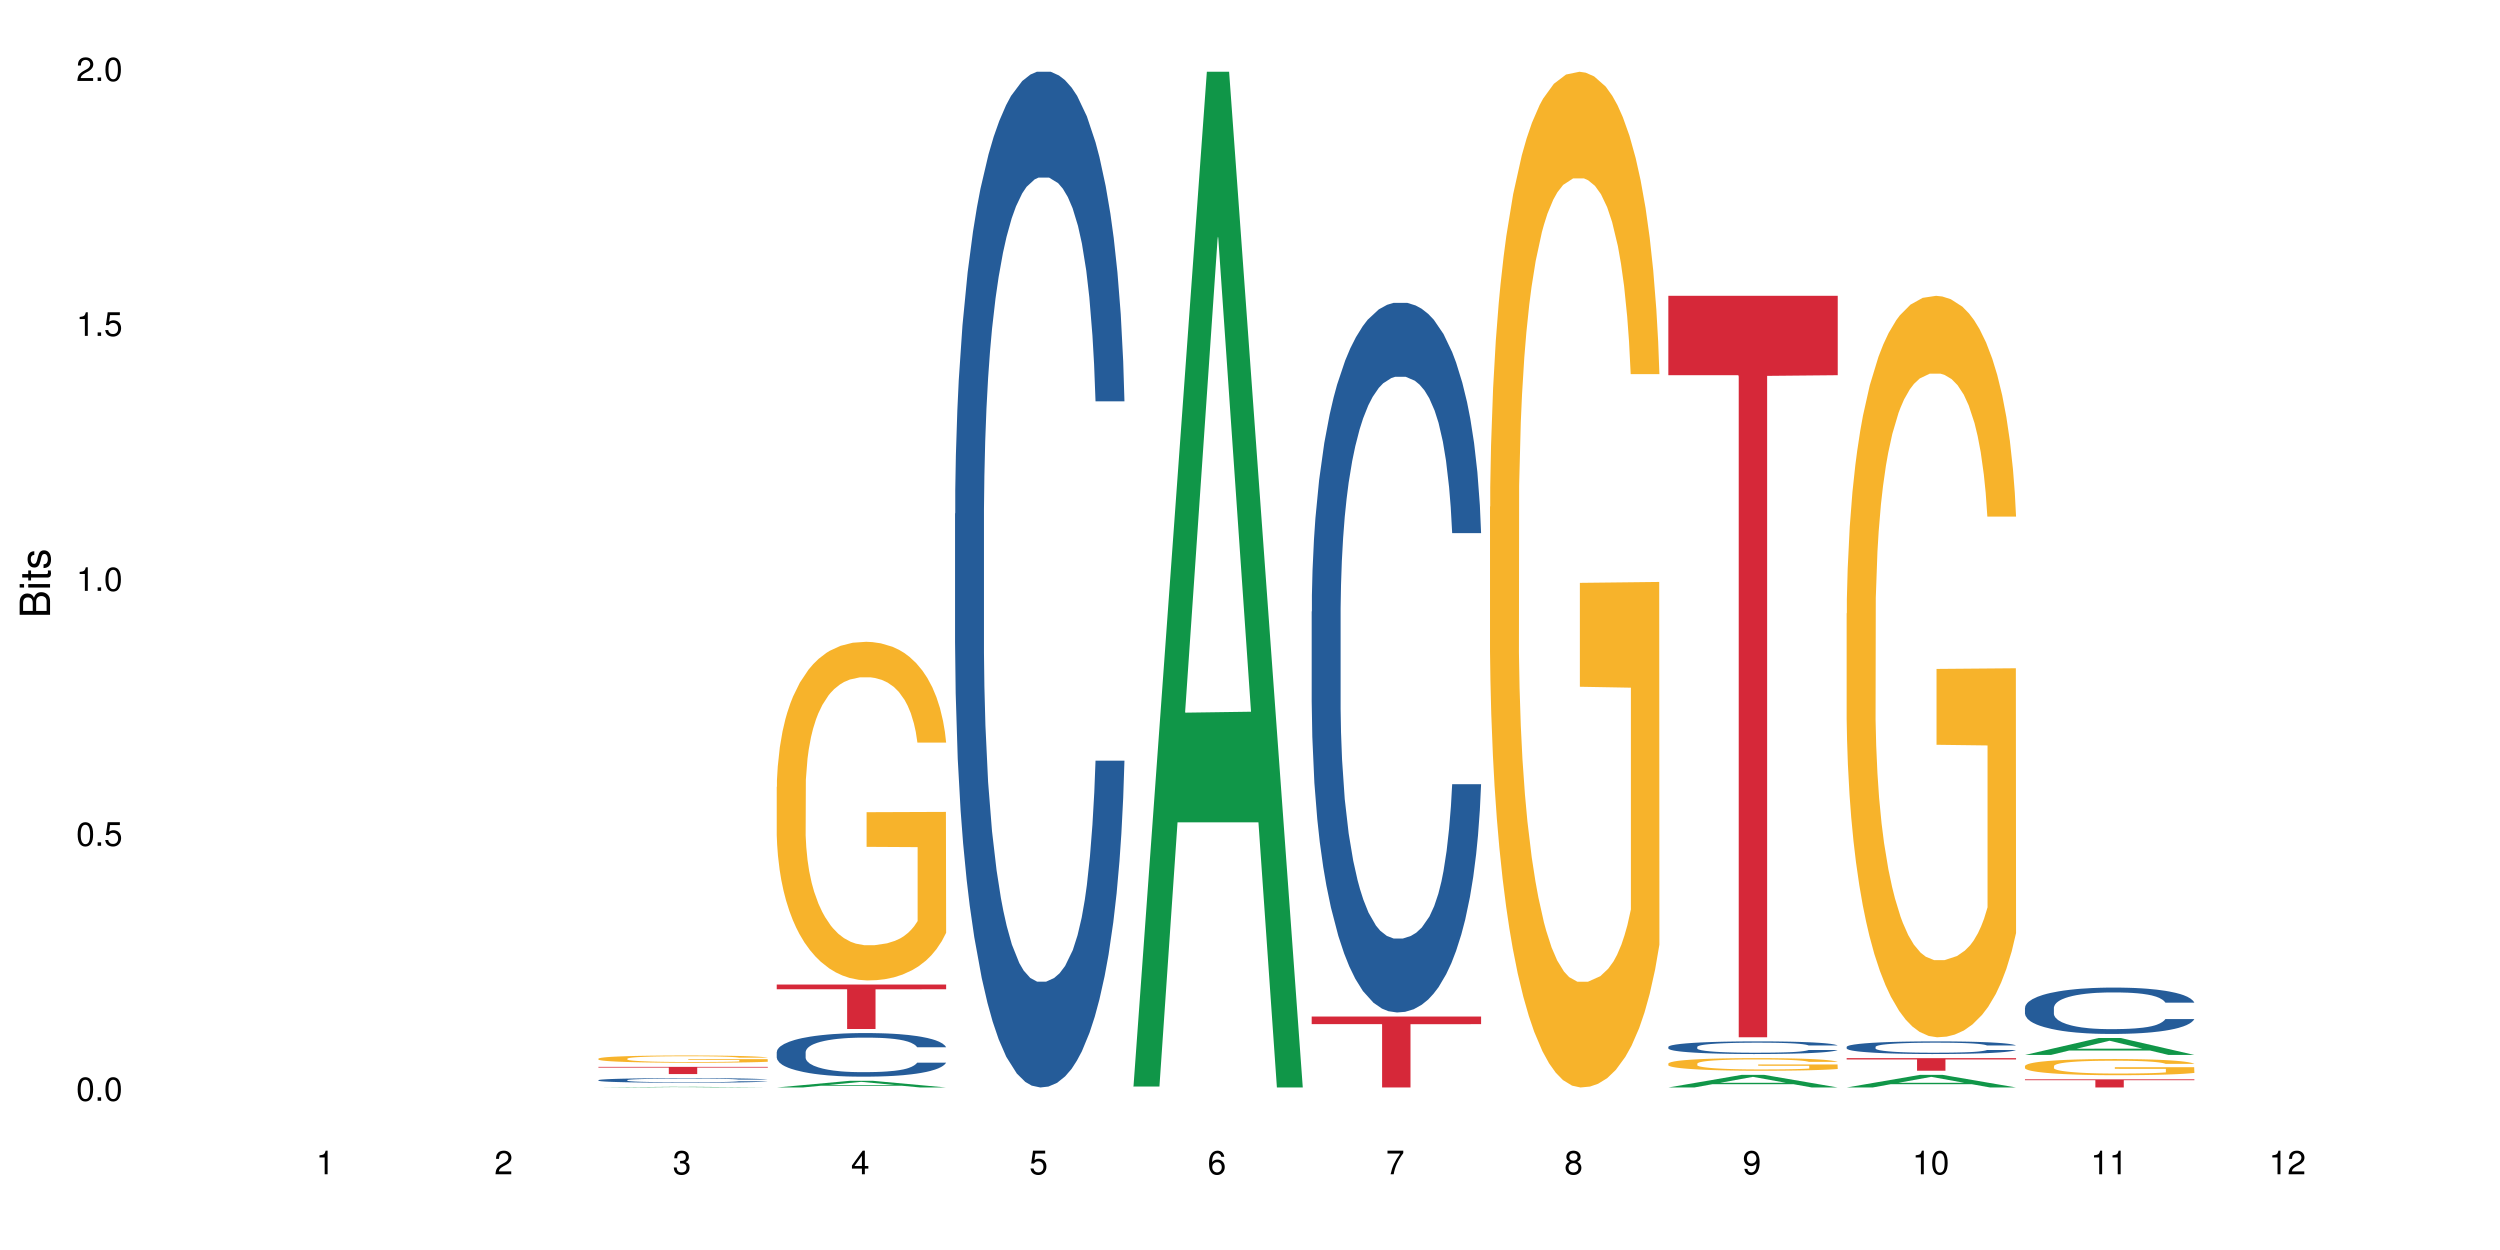 <?xml version="1.0" encoding="UTF-8"?>
<svg xmlns="http://www.w3.org/2000/svg" xmlns:xlink="http://www.w3.org/1999/xlink" width="720pt" height="360pt" viewBox="0 0 720 360" version="1.1">
<defs>
<g>
<symbol overflow="visible" id="glyph0-0">
<path style="stroke:none;" d=""/>
</symbol>
<symbol overflow="visible" id="glyph0-1">
<path style="stroke:none;" d="M 2.641 -6.797 C 2 -6.797 1.422 -6.531 1.078 -6.047 C 0.641 -5.453 0.406 -4.547 0.406 -3.297 C 0.406 -1 1.188 0.219 2.641 0.219 C 4.078 0.219 4.859 -1 4.859 -3.234 C 4.859 -4.562 4.656 -5.438 4.203 -6.047 C 3.844 -6.531 3.281 -6.797 2.641 -6.797 Z M 2.641 -6.047 C 3.547 -6.047 4 -5.125 4 -3.312 C 4 -1.375 3.562 -0.484 2.625 -0.484 C 1.734 -0.484 1.281 -1.422 1.281 -3.281 C 1.281 -5.141 1.734 -6.047 2.641 -6.047 Z M 2.641 -6.047 "/>
</symbol>
<symbol overflow="visible" id="glyph0-2">
<path style="stroke:none;" d="M 1.828 -1 L 0.828 -1 L 0.828 0 L 1.828 0 Z M 1.828 -1 "/>
</symbol>
<symbol overflow="visible" id="glyph0-3">
<path style="stroke:none;" d="M 4.562 -6.797 L 1.062 -6.797 L 0.547 -3.094 L 1.328 -3.094 C 1.719 -3.562 2.047 -3.734 2.578 -3.734 C 3.484 -3.734 4.062 -3.109 4.062 -2.094 C 4.062 -1.125 3.484 -0.531 2.578 -0.531 C 1.828 -0.531 1.375 -0.906 1.188 -1.672 L 0.328 -1.672 C 0.453 -1.109 0.547 -0.844 0.75 -0.594 C 1.125 -0.078 1.828 0.219 2.594 0.219 C 3.969 0.219 4.922 -0.781 4.922 -2.219 C 4.922 -3.562 4.031 -4.484 2.719 -4.484 C 2.25 -4.484 1.859 -4.359 1.469 -4.062 L 1.734 -5.969 L 4.562 -5.969 Z M 4.562 -6.797 "/>
</symbol>
<symbol overflow="visible" id="glyph0-4">
<path style="stroke:none;" d="M 2.484 -4.844 L 2.484 0 L 3.328 0 L 3.328 -6.797 L 2.766 -6.797 C 2.469 -5.75 2.281 -5.609 0.984 -5.453 L 0.984 -4.844 Z M 2.484 -4.844 "/>
</symbol>
<symbol overflow="visible" id="glyph0-5">
<path style="stroke:none;" d="M 4.859 -0.828 L 1.281 -0.828 C 1.359 -1.391 1.672 -1.75 2.5 -2.234 L 3.469 -2.75 C 4.406 -3.266 4.906 -3.969 4.906 -4.812 C 4.906 -5.375 4.672 -5.906 4.266 -6.266 C 3.859 -6.625 3.375 -6.797 2.719 -6.797 C 1.859 -6.797 1.219 -6.5 0.844 -5.922 C 0.609 -5.562 0.5 -5.125 0.484 -4.438 L 1.328 -4.438 C 1.359 -4.906 1.406 -5.188 1.531 -5.406 C 1.75 -5.812 2.188 -6.062 2.703 -6.062 C 3.469 -6.062 4.031 -5.516 4.031 -4.781 C 4.031 -4.25 3.719 -3.797 3.125 -3.438 L 2.234 -2.938 C 0.812 -2.141 0.406 -1.5 0.328 0 L 4.859 0 Z M 4.859 -0.828 "/>
</symbol>
<symbol overflow="visible" id="glyph0-6">
<path style="stroke:none;" d="M 2.125 -3.125 L 2.578 -3.125 C 3.516 -3.125 3.984 -2.703 3.984 -1.891 C 3.984 -1.031 3.469 -0.531 2.578 -0.531 C 1.656 -0.531 1.203 -0.984 1.156 -1.969 L 0.312 -1.969 C 0.344 -1.422 0.438 -1.078 0.609 -0.766 C 0.953 -0.109 1.625 0.219 2.547 0.219 C 3.953 0.219 4.859 -0.609 4.859 -1.906 C 4.859 -2.766 4.516 -3.25 3.703 -3.516 C 4.344 -3.766 4.656 -4.25 4.656 -4.938 C 4.656 -6.109 3.875 -6.797 2.578 -6.797 C 1.203 -6.797 0.484 -6.047 0.453 -4.609 L 1.297 -4.609 C 1.312 -5.016 1.344 -5.25 1.453 -5.453 C 1.641 -5.828 2.062 -6.062 2.594 -6.062 C 3.344 -6.062 3.797 -5.625 3.797 -4.906 C 3.797 -4.422 3.609 -4.141 3.25 -3.984 C 3.016 -3.891 2.719 -3.844 2.125 -3.844 Z M 2.125 -3.125 "/>
</symbol>
<symbol overflow="visible" id="glyph0-7">
<path style="stroke:none;" d="M 3.141 -1.625 L 3.141 0 L 3.984 0 L 3.984 -1.625 L 4.984 -1.625 L 4.984 -2.391 L 3.984 -2.391 L 3.984 -6.797 L 3.359 -6.797 L 0.266 -2.516 L 0.266 -1.625 Z M 3.141 -2.391 L 1 -2.391 L 3.141 -5.359 Z M 3.141 -2.391 "/>
</symbol>
<symbol overflow="visible" id="glyph0-8">
<path style="stroke:none;" d="M 4.781 -5.031 C 4.609 -6.141 3.891 -6.797 2.844 -6.797 C 2.094 -6.797 1.422 -6.438 1.031 -5.828 C 0.609 -5.172 0.406 -4.344 0.406 -3.094 C 0.406 -1.953 0.578 -1.234 0.984 -0.625 C 1.359 -0.078 1.953 0.219 2.703 0.219 C 3.984 0.219 4.922 -0.734 4.922 -2.078 C 4.922 -3.344 4.062 -4.234 2.844 -4.234 C 2.172 -4.234 1.641 -3.969 1.281 -3.469 C 1.281 -5.125 1.828 -6.047 2.797 -6.047 C 3.391 -6.047 3.797 -5.672 3.938 -5.031 Z M 2.734 -3.484 C 3.547 -3.484 4.062 -2.922 4.062 -2 C 4.062 -1.156 3.484 -0.531 2.703 -0.531 C 1.922 -0.531 1.328 -1.188 1.328 -2.047 C 1.328 -2.891 1.906 -3.484 2.734 -3.484 Z M 2.734 -3.484 "/>
</symbol>
<symbol overflow="visible" id="glyph0-9">
<path style="stroke:none;" d="M 4.984 -6.797 L 0.438 -6.797 L 0.438 -5.969 L 4.109 -5.969 C 2.5 -3.656 1.828 -2.234 1.328 0 L 2.219 0 C 2.594 -2.172 3.453 -4.047 4.984 -6.094 Z M 4.984 -6.797 "/>
</symbol>
<symbol overflow="visible" id="glyph0-10">
<path style="stroke:none;" d="M 3.75 -3.578 C 4.453 -4 4.688 -4.344 4.688 -4.984 C 4.688 -6.047 3.844 -6.797 2.641 -6.797 C 1.438 -6.797 0.594 -6.047 0.594 -4.984 C 0.594 -4.359 0.828 -4.016 1.516 -3.578 C 0.734 -3.203 0.359 -2.641 0.359 -1.891 C 0.359 -0.641 1.297 0.219 2.641 0.219 C 3.984 0.219 4.922 -0.641 4.922 -1.875 C 4.922 -2.641 4.531 -3.203 3.75 -3.578 Z M 2.641 -6.047 C 3.359 -6.047 3.812 -5.625 3.812 -4.969 C 3.812 -4.344 3.344 -3.922 2.641 -3.922 C 1.922 -3.922 1.453 -4.344 1.453 -4.984 C 1.453 -5.625 1.922 -6.047 2.641 -6.047 Z M 2.641 -3.203 C 3.484 -3.203 4.062 -2.672 4.062 -1.875 C 4.062 -1.062 3.484 -0.531 2.625 -0.531 C 1.797 -0.531 1.219 -1.078 1.219 -1.875 C 1.219 -2.672 1.797 -3.203 2.641 -3.203 Z M 2.641 -3.203 "/>
</symbol>
<symbol overflow="visible" id="glyph0-11">
<path style="stroke:none;" d="M 0.516 -1.547 C 0.672 -0.438 1.406 0.219 2.438 0.219 C 3.188 0.219 3.859 -0.141 4.266 -0.75 C 4.688 -1.406 4.891 -2.25 4.891 -3.484 C 4.891 -4.625 4.703 -5.359 4.312 -5.953 C 3.938 -6.5 3.344 -6.797 2.594 -6.797 C 1.297 -6.797 0.359 -5.844 0.359 -4.516 C 0.359 -3.25 1.234 -2.344 2.453 -2.344 C 3.094 -2.344 3.562 -2.578 4.016 -3.109 C 4 -1.453 3.469 -0.531 2.5 -0.531 C 1.906 -0.531 1.484 -0.906 1.359 -1.547 Z M 2.578 -6.062 C 3.375 -6.062 3.969 -5.406 3.969 -4.531 C 3.969 -3.688 3.375 -3.094 2.547 -3.094 C 1.734 -3.094 1.234 -3.672 1.234 -4.578 C 1.234 -5.438 1.797 -6.062 2.578 -6.062 Z M 2.578 -6.062 "/>
</symbol>
<symbol overflow="visible" id="glyph1-0">
<path style="stroke:none;" d=""/>
</symbol>
<symbol overflow="visible" id="glyph1-1">
<path style="stroke:none;" d="M 0 -0.953 L 0 -4.891 C 0 -5.719 -0.234 -6.344 -0.734 -6.797 C -1.188 -7.234 -1.812 -7.469 -2.5 -7.469 C -3.547 -7.469 -4.188 -7 -4.625 -5.875 C -4.984 -6.672 -5.641 -7.094 -6.531 -7.094 C -7.156 -7.094 -7.734 -6.859 -8.141 -6.391 C -8.562 -5.938 -8.75 -5.344 -8.75 -4.5 L -8.75 -0.953 Z M -4.984 -2.062 L -7.766 -2.062 L -7.766 -4.219 C -7.766 -4.844 -7.688 -5.203 -7.453 -5.5 C -7.219 -5.812 -6.859 -5.969 -6.375 -5.969 C -5.906 -5.969 -5.531 -5.812 -5.297 -5.5 C -5.062 -5.203 -4.984 -4.844 -4.984 -4.219 Z M -0.984 -2.062 L -4 -2.062 L -4 -4.781 C -4 -5.328 -3.859 -5.688 -3.578 -5.953 C -3.297 -6.219 -2.922 -6.359 -2.484 -6.359 C -2.062 -6.359 -1.688 -6.219 -1.406 -5.953 C -1.109 -5.688 -0.984 -5.328 -0.984 -4.781 Z M -0.984 -2.062 "/>
</symbol>
<symbol overflow="visible" id="glyph1-2">
<path style="stroke:none;" d="M -6.281 -1.797 L -6.281 -0.797 L 0 -0.797 L 0 -1.797 Z M -8.75 -1.797 L -8.75 -0.797 L -7.484 -0.797 L -7.484 -1.797 Z M -8.75 -1.797 "/>
</symbol>
<symbol overflow="visible" id="glyph1-3">
<path style="stroke:none;" d="M -6.281 -3.047 L -6.281 -2.016 L -8.016 -2.016 L -8.016 -1.016 L -6.281 -1.016 L -6.281 -0.172 L -5.469 -0.172 L -5.469 -1.016 L -0.719 -1.016 C -0.078 -1.016 0.281 -1.453 0.281 -2.234 C 0.281 -2.469 0.25 -2.719 0.188 -3.047 L -0.641 -3.047 C -0.609 -2.922 -0.594 -2.766 -0.594 -2.562 C -0.594 -2.141 -0.719 -2.016 -1.156 -2.016 L -5.469 -2.016 L -5.469 -3.047 Z M -6.281 -3.047 "/>
</symbol>
<symbol overflow="visible" id="glyph1-4">
<path style="stroke:none;" d="M -4.531 -5.25 C -5.766 -5.25 -6.469 -4.422 -6.469 -2.969 C -6.469 -1.516 -5.719 -0.562 -4.547 -0.562 C -3.562 -0.562 -3.094 -1.062 -2.734 -2.562 L -2.516 -3.484 C -2.344 -4.188 -2.094 -4.469 -1.625 -4.469 C -1.047 -4.469 -0.641 -3.875 -0.641 -3 C -0.641 -2.453 -0.797 -2 -1.062 -1.75 C -1.25 -1.594 -1.422 -1.531 -1.875 -1.469 L -1.875 -0.406 C -0.422 -0.453 0.281 -1.266 0.281 -2.922 C 0.281 -4.5 -0.5 -5.516 -1.719 -5.516 C -2.656 -5.516 -3.172 -4.984 -3.469 -3.734 L -3.703 -2.766 C -3.891 -1.953 -4.156 -1.609 -4.594 -1.609 C -5.172 -1.609 -5.547 -2.125 -5.547 -2.938 C -5.547 -3.75 -5.203 -4.172 -4.531 -4.203 Z M -4.531 -5.25 "/>
</symbol>
</g>
</defs>
<g id="surface106170">
<rect x="0" y="0" width="720" height="360" style="fill:rgb(100%,100%,100%);fill-opacity:1;stroke:none;"/>
<path style=" stroke:none;fill-rule:nonzero;fill:rgb(6.275%,58.824%,28.235%);fill-opacity:1;" d="M 172.344 313.195 L 172.395 313.195 L 193.504 313 L 199.914 313 L 221.129 313.195 L 213.676 313.195 L 208.359 313.145 L 185.059 313.145 L 179.848 313.195 L 172.344 313.195 L 187.301 313.125 L 206.223 313.121 L 196.789 313.031 L 196.578 313.031 L 187.25 313.121 L 187.301 313.125 Z M 172.344 313.195 "/>
<path style=" stroke:none;fill-rule:nonzero;fill:rgb(14.51%,36.078%,60%);fill-opacity:1;" d="M 172.344 311.078 L 172.402 311.078 L 172.402 311.051 L 172.578 311.004 L 172.996 310.945 L 173.414 310.906 L 174.484 310.836 L 175.973 310.766 L 177.52 310.711 L 178.648 310.68 L 179.66 310.656 L 181.98 310.613 L 183.469 310.59 L 185.074 310.57 L 187.039 310.547 L 188.465 310.535 L 191.68 310.516 L 194.059 310.508 L 195.902 310.504 L 199.891 310.504 L 202.27 310.512 L 203.996 310.516 L 205.898 310.527 L 207.504 310.535 L 210.301 310.562 L 212.801 310.598 L 213.93 310.617 L 215.715 310.652 L 217.086 310.691 L 218.035 310.723 L 219.109 310.766 L 220.059 310.82 L 220.773 310.883 L 221.129 310.934 L 212.801 310.934 L 212.383 310.887 L 211.906 310.848 L 211.016 310.797 L 210.125 310.762 L 208.875 310.727 L 207.742 310.707 L 206.195 310.684 L 204.828 310.668 L 203.398 310.656 L 202.031 310.648 L 199.414 310.645 L 195.25 310.645 L 192.93 310.656 L 191.68 310.664 L 189.895 310.68 L 188.645 310.695 L 187.156 310.719 L 186.145 310.742 L 184.895 310.773 L 184.004 310.801 L 182.992 310.84 L 182.398 310.871 L 181.863 310.902 L 181.387 310.941 L 181.027 310.984 L 180.789 311.031 L 180.672 311.074 L 180.672 311.262 L 180.789 311.305 L 181.09 311.355 L 181.863 311.426 L 182.992 311.492 L 184.301 311.543 L 185.551 311.578 L 186.266 311.594 L 187.215 311.613 L 188.703 311.637 L 190.848 311.664 L 192.094 311.672 L 194 311.684 L 195.961 311.688 L 198.582 311.688 L 200.902 311.684 L 202.449 311.676 L 204.055 311.668 L 206.258 311.645 L 207.625 311.625 L 208.812 311.605 L 209.707 311.582 L 210.301 311.562 L 211.195 311.523 L 211.906 311.484 L 212.445 311.441 L 212.801 311.398 L 221.129 311.398 L 220.773 311.449 L 220.238 311.496 L 219.703 311.531 L 218.871 311.574 L 217.918 311.609 L 216.551 311.652 L 215.418 311.68 L 213.93 311.711 L 212.562 311.734 L 211.074 311.754 L 208.875 311.777 L 207.445 311.789 L 205.898 311.801 L 204.055 311.809 L 201.734 311.816 L 199.234 311.824 L 196.914 311.824 L 194.414 311.82 L 192.57 311.816 L 190.133 311.805 L 187.098 311.785 L 184.895 311.762 L 183.172 311.738 L 181.684 311.715 L 180.016 311.684 L 177.875 311.629 L 176.566 311.59 L 175.672 311.555 L 174.664 311.508 L 173.949 311.465 L 173.117 311.398 L 172.52 311.312 L 172.344 311.246 Z M 172.344 311.078 "/>
<path style=" stroke:none;fill-rule:nonzero;fill:rgb(96.863%,70.196%,16.863%);fill-opacity:1;" d="M 172.344 304.879 L 172.402 304.875 L 172.402 304.84 L 172.641 304.754 L 173.234 304.633 L 174.008 304.535 L 174.84 304.457 L 175.375 304.418 L 176.27 304.359 L 177.043 304.32 L 179.004 304.234 L 181.504 304.152 L 182.875 304.117 L 184.422 304.086 L 186.621 304.051 L 187.633 304.035 L 190.727 304.004 L 194.238 303.984 L 198.105 303.98 L 199.891 303.98 L 202.328 303.988 L 205.66 304.012 L 207.566 304.031 L 209.051 304.051 L 210.598 304.074 L 212.504 304.113 L 214.289 304.156 L 215.715 304.203 L 217.145 304.262 L 218.336 304.324 L 219.344 304.391 L 220.238 304.469 L 220.773 304.539 L 221.129 304.605 L 212.859 304.605 L 212.383 304.539 L 211.848 304.484 L 210.957 304.422 L 210.062 304.375 L 209.172 304.34 L 207.504 304.289 L 206.078 304.258 L 204.293 304.234 L 202.566 304.215 L 200.605 304.203 L 199.414 304.199 L 196.262 304.199 L 193.402 304.215 L 191.738 304.23 L 190.547 304.246 L 188.883 304.273 L 187.871 304.297 L 187.277 304.312 L 185.492 304.371 L 184.301 304.426 L 183.648 304.461 L 182.812 304.52 L 182.219 304.57 L 181.562 304.648 L 181.207 304.703 L 180.73 304.836 L 180.672 305.18 L 180.852 305.254 L 181.207 305.332 L 181.684 305.398 L 182.398 305.473 L 183.109 305.527 L 184.359 305.602 L 185.43 305.652 L 186.266 305.684 L 187.871 305.738 L 188.527 305.754 L 190.074 305.789 L 191.68 305.816 L 193.641 305.84 L 195.129 305.852 L 197.508 305.859 L 200.543 305.859 L 204.113 305.848 L 206.375 305.832 L 207.922 305.816 L 208.934 305.805 L 210.184 305.781 L 211.074 305.766 L 211.906 305.742 L 212.918 305.711 L 212.918 305.254 L 198.223 305.25 L 198.223 305.035 L 221.07 305.035 L 221.129 305.781 L 219.883 305.836 L 218.336 305.883 L 216.848 305.922 L 215.301 305.957 L 213.098 305.992 L 211.312 306.016 L 208.578 306.043 L 206.078 306.059 L 203.461 306.07 L 201.141 306.078 L 198.402 306.078 L 195.961 306.074 L 193.344 306.062 L 191.262 306.047 L 189.359 306.027 L 187.453 306.004 L 185.074 305.965 L 183.527 305.93 L 181.922 305.891 L 180.316 305.844 L 178.887 305.789 L 177.934 305.75 L 176.984 305.703 L 175.973 305.648 L 175.02 305.582 L 174.305 305.523 L 173.652 305.457 L 173.176 305.391 L 172.699 305.305 L 172.461 305.238 L 172.344 305.176 Z M 172.344 304.879 "/>
<path style=" stroke:none;fill-rule:nonzero;fill:rgb(83.922%,15.686%,22.353%);fill-opacity:1;" d="M 172.344 307.254 L 221.129 307.254 L 221.129 307.477 L 200.797 307.477 L 200.797 309.332 L 192.617 309.332 L 192.617 307.48 L 192.496 307.477 L 172.344 307.477 Z M 172.344 307.254 "/>
<path style=" stroke:none;fill-rule:nonzero;fill:rgb(6.275%,58.824%,28.235%);fill-opacity:1;" d="M 223.699 313.195 L 223.75 313.191 L 244.859 311.262 L 251.273 311.262 L 272.488 313.195 L 265.031 313.195 L 259.715 312.691 L 236.418 312.691 L 231.203 313.195 L 223.699 313.195 L 238.656 312.48 L 257.578 312.48 L 248.145 311.578 L 248.039 311.574 L 247.938 311.582 L 238.605 312.48 L 238.656 312.48 Z M 223.699 313.195 "/>
<path style=" stroke:none;fill-rule:nonzero;fill:rgb(14.51%,36.078%,60%);fill-opacity:1;" d="M 223.699 302.996 L 223.758 302.984 L 223.758 302.707 L 223.938 302.27 L 224.352 301.719 L 224.77 301.34 L 225.84 300.664 L 227.328 300.012 L 228.875 299.504 L 230.004 299.207 L 231.016 298.977 L 233.336 298.551 L 234.824 298.336 L 236.43 298.141 L 238.395 297.945 L 239.82 297.828 L 243.035 297.645 L 245.414 297.566 L 247.258 297.531 L 251.246 297.531 L 253.625 297.578 L 255.352 297.633 L 257.254 297.727 L 258.863 297.828 L 261.656 298.082 L 264.156 298.402 L 265.289 298.586 L 267.074 298.941 L 268.441 299.289 L 269.395 299.586 L 270.465 300.012 L 271.414 300.527 L 272.129 301.113 L 272.488 301.605 L 264.156 301.605 L 263.742 301.145 L 263.266 300.789 L 262.371 300.32 L 261.48 299.988 L 260.23 299.656 L 259.102 299.438 L 257.551 299.219 L 256.184 299.082 L 254.758 298.977 L 253.387 298.91 L 250.77 298.84 L 247.734 298.84 L 246.605 298.863 L 244.285 298.953 L 243.035 299.035 L 241.25 299.195 L 240 299.344 L 238.512 299.574 L 237.5 299.77 L 236.254 300.066 L 235.359 300.332 L 234.348 300.711 L 233.754 300.996 L 233.219 301.32 L 232.742 301.699 L 232.387 302.098 L 232.148 302.523 L 232.027 302.938 L 232.027 304.715 L 232.148 305.129 L 232.445 305.609 L 233.219 306.312 L 234.348 306.918 L 235.656 307.402 L 236.906 307.746 L 237.621 307.906 L 238.574 308.09 L 240.059 308.32 L 242.203 308.551 L 243.453 308.641 L 245.355 308.734 L 247.32 308.777 L 249.938 308.777 L 252.258 308.734 L 253.805 308.676 L 255.41 308.582 L 257.613 308.387 L 258.98 308.203 L 260.172 307.988 L 261.062 307.77 L 261.656 307.586 L 262.551 307.23 L 263.266 306.84 L 263.801 306.438 L 264.156 306.047 L 272.488 306.047 L 272.129 306.508 L 271.594 306.953 L 271.059 307.285 L 270.227 307.688 L 269.273 308.043 L 267.906 308.445 L 266.773 308.711 L 265.289 308.996 L 263.918 309.215 L 262.43 309.41 L 260.23 309.641 L 258.801 309.754 L 257.254 309.859 L 255.41 309.949 L 253.09 310.031 L 250.59 310.074 L 248.27 310.086 L 245.773 310.062 L 243.926 310.02 L 241.488 309.914 L 238.453 309.707 L 236.254 309.488 L 234.527 309.273 L 233.039 309.043 L 231.375 308.734 L 229.23 308.227 L 227.922 307.836 L 227.031 307.516 L 226.02 307.07 L 225.305 306.668 L 224.473 306.023 L 223.875 305.211 L 223.699 304.578 Z M 223.699 302.996 "/>
<path style=" stroke:none;fill-rule:nonzero;fill:rgb(96.863%,70.196%,16.863%);fill-opacity:1;" d="M 223.699 226.609 L 223.758 226.52 L 223.758 224.738 L 223.996 220.73 L 224.59 215.207 L 225.363 210.668 L 226.195 207.105 L 226.734 205.234 L 227.625 202.562 L 228.398 200.602 L 230.363 196.594 L 232.859 192.852 L 234.23 191.25 L 235.777 189.734 L 237.977 188.043 L 238.988 187.418 L 242.082 185.996 L 245.594 185.105 L 249.461 184.836 L 251.246 184.926 L 253.684 185.281 L 257.016 186.262 L 258.922 187.152 L 260.41 188.043 L 261.957 189.199 L 263.859 190.98 L 265.645 193.121 L 267.074 195.258 L 268.5 197.93 L 269.691 200.781 L 270.703 203.898 L 271.594 207.637 L 272.129 210.754 L 272.488 213.871 L 264.215 213.871 L 263.742 210.754 L 263.203 208.352 L 262.312 205.41 L 261.422 203.273 L 260.527 201.582 L 258.863 199.266 L 257.434 197.84 L 255.648 196.594 L 253.922 195.793 L 251.961 195.258 L 250.77 195.078 L 247.617 195.078 L 244.762 195.703 L 243.094 196.414 L 241.906 197.129 L 240.238 198.465 L 239.227 199.531 L 238.633 200.246 L 236.848 203.008 L 235.656 205.5 L 235.004 207.191 L 234.168 209.863 L 233.574 212.27 L 232.922 215.832 L 232.562 218.504 L 232.086 224.562 L 232.027 240.594 L 232.207 243.977 L 232.562 247.629 L 233.039 250.836 L 233.754 254.223 L 234.469 256.805 L 235.719 260.277 L 236.789 262.594 L 237.621 264.109 L 239.227 266.512 L 239.883 267.312 L 241.43 268.918 L 243.035 270.164 L 245 271.234 L 246.484 271.766 L 248.867 272.211 L 251.898 272.211 L 255.469 271.68 L 257.73 270.965 L 259.277 270.254 L 260.289 269.629 L 261.539 268.648 L 262.43 267.758 L 263.266 266.781 L 264.277 265.266 L 264.277 243.977 L 249.578 243.891 L 249.578 233.914 L 272.426 233.824 L 272.488 268.648 L 271.238 271.055 L 269.691 273.371 L 268.203 275.152 L 266.656 276.668 L 264.453 278.359 L 262.668 279.426 L 259.934 280.676 L 257.434 281.477 L 254.816 282.012 L 252.496 282.277 L 249.758 282.367 L 247.32 282.188 L 244.699 281.652 L 242.617 280.941 L 240.715 280.051 L 238.812 278.895 L 236.43 277.023 L 234.883 275.508 L 233.277 273.637 L 231.672 271.41 L 230.242 269.008 L 229.293 267.137 L 228.34 265 L 227.328 262.328 L 226.375 259.297 L 225.66 256.535 L 225.008 253.418 L 224.531 250.48 L 224.055 246.473 L 223.816 243.266 L 223.699 240.504 Z M 223.699 226.609 "/>
<path style=" stroke:none;fill-rule:nonzero;fill:rgb(83.922%,15.686%,22.353%);fill-opacity:1;" d="M 223.699 283.543 L 272.488 283.543 L 272.488 284.914 L 252.152 284.926 L 252.152 296.355 L 243.973 296.355 L 243.973 284.938 L 243.855 284.914 L 223.699 284.914 Z M 223.699 283.543 "/>
<path style=" stroke:none;fill-rule:nonzero;fill:rgb(14.51%,36.078%,60%);fill-opacity:1;" d="M 275.055 147.945 L 275.113 147.676 L 275.113 141.258 L 275.293 131.098 L 275.711 118.262 L 276.125 109.438 L 277.195 93.664 L 278.684 78.422 L 280.23 66.656 L 281.359 59.703 L 282.371 54.355 L 284.691 44.461 L 286.18 39.379 L 287.789 34.836 L 289.75 30.289 L 291.18 27.617 L 294.391 23.336 L 296.77 21.465 L 298.617 20.664 L 302.602 20.664 L 304.98 21.734 L 306.707 23.07 L 308.613 25.207 L 310.219 27.617 L 313.016 33.5 L 315.512 40.984 L 316.645 45.262 L 318.43 53.555 L 319.797 61.574 L 320.75 68.527 L 321.82 78.422 L 322.773 90.453 L 323.484 104.09 L 323.844 115.59 L 315.512 115.59 L 315.098 104.895 L 314.621 96.605 L 313.727 85.641 L 312.836 77.887 L 311.586 70.133 L 310.457 65.051 L 308.91 59.969 L 307.539 56.762 L 306.113 54.355 L 304.742 52.75 L 302.125 51.145 L 299.09 51.145 L 297.961 51.68 L 295.641 53.82 L 294.391 55.691 L 292.605 59.438 L 291.355 62.91 L 289.871 68.258 L 288.859 72.805 L 287.609 79.758 L 286.715 85.906 L 285.703 94.73 L 285.109 101.418 L 284.574 108.902 L 284.098 117.727 L 283.742 127.086 L 283.504 136.98 L 283.383 146.605 L 283.383 188.055 L 283.504 197.68 L 283.801 208.91 L 284.574 225.223 L 285.703 239.395 L 287.012 250.625 L 288.262 258.648 L 288.977 262.391 L 289.93 266.668 L 291.418 272.016 L 293.559 277.363 L 294.809 279.504 L 296.711 281.645 L 298.676 282.711 L 301.293 282.711 L 303.613 281.645 L 305.16 280.305 L 306.766 278.168 L 308.969 273.621 L 310.336 269.344 L 311.527 264.262 L 312.418 259.18 L 313.016 254.902 L 313.906 246.613 L 314.621 237.523 L 315.156 228.164 L 315.512 219.07 L 323.844 219.07 L 323.484 229.77 L 322.949 240.195 L 322.414 247.949 L 321.582 257.309 L 320.629 265.598 L 319.262 274.957 L 318.133 281.109 L 316.645 287.793 L 315.273 292.875 L 313.789 297.418 L 311.586 302.766 L 310.16 305.441 L 308.613 307.848 L 306.766 309.988 L 304.445 311.859 L 301.949 312.93 L 299.629 313.195 L 297.129 312.66 L 295.285 311.59 L 292.844 309.184 L 289.809 304.371 L 287.609 299.293 L 285.883 294.211 L 284.395 288.863 L 282.73 281.645 L 280.586 269.879 L 279.277 260.785 L 278.387 253.297 L 277.375 242.871 L 276.66 233.512 L 275.828 218.539 L 275.234 199.551 L 275.055 184.844 Z M 275.055 147.945 "/>
<path style=" stroke:none;fill-rule:nonzero;fill:rgb(6.275%,58.824%,28.235%);fill-opacity:1;" d="M 326.41 312.922 L 326.465 312.645 L 347.574 20.664 L 353.984 20.664 L 375.199 313.195 L 367.746 313.195 L 362.43 236.836 L 339.129 236.836 L 333.918 312.922 L 326.41 312.922 L 341.371 205.246 L 360.293 204.973 L 350.855 68.457 L 350.754 68.184 L 350.648 69.008 L 341.32 204.973 L 341.371 205.246 Z M 326.41 312.922 "/>
<path style=" stroke:none;fill-rule:nonzero;fill:rgb(14.51%,36.078%,60%);fill-opacity:1;" d="M 377.766 176.148 L 377.828 175.961 L 377.828 171.477 L 378.004 164.379 L 378.422 155.41 L 378.84 149.246 L 379.91 138.223 L 381.395 127.574 L 382.945 119.355 L 384.074 114.5 L 385.086 110.762 L 387.406 103.852 L 388.895 100.301 L 390.5 97.125 L 392.465 93.949 L 393.891 92.082 L 397.105 89.094 L 399.484 87.785 L 401.328 87.227 L 405.316 87.227 L 407.695 87.973 L 409.422 88.906 L 411.324 90.402 L 412.93 92.082 L 415.727 96.191 L 418.227 101.422 L 419.355 104.41 L 421.141 110.203 L 422.508 115.809 L 423.461 120.664 L 424.531 127.574 L 425.484 135.98 L 426.199 145.508 L 426.555 153.543 L 418.227 153.543 L 417.809 146.07 L 417.332 140.277 L 416.441 132.621 L 415.547 127.203 L 414.301 121.785 L 413.168 118.234 L 411.621 114.688 L 410.254 112.445 L 408.824 110.762 L 407.457 109.641 L 404.84 108.52 L 401.805 108.52 L 400.676 108.895 L 398.352 110.391 L 397.105 111.695 L 395.32 114.312 L 394.07 116.742 L 392.582 120.477 L 391.57 123.652 L 390.32 128.512 L 389.43 132.805 L 388.418 138.973 L 387.824 143.641 L 387.285 148.871 L 386.812 155.035 L 386.453 161.574 L 386.215 168.488 L 386.098 175.211 L 386.098 204.168 L 386.215 210.895 L 386.512 218.738 L 387.285 230.133 L 388.418 240.035 L 389.727 247.883 L 390.977 253.484 L 391.691 256.102 L 392.641 259.09 L 394.129 262.828 L 396.27 266.562 L 397.52 268.059 L 399.426 269.551 L 401.387 270.301 L 404.004 270.301 L 406.328 269.551 L 407.875 268.617 L 409.48 267.125 L 411.68 263.949 L 413.051 260.957 L 414.238 257.41 L 415.133 253.859 L 415.727 250.871 L 416.621 245.078 L 417.332 238.727 L 417.867 232.191 L 418.227 225.84 L 426.555 225.84 L 426.199 233.309 L 425.664 240.598 L 425.129 246.012 L 424.293 252.551 L 423.344 258.344 L 421.973 264.883 L 420.844 269.18 L 419.355 273.848 L 417.988 277.398 L 416.5 280.574 L 414.301 284.309 L 412.871 286.18 L 411.324 287.859 L 409.48 289.355 L 407.16 290.66 L 404.66 291.41 L 402.34 291.594 L 399.84 291.223 L 397.996 290.473 L 395.559 288.793 L 392.523 285.43 L 390.32 281.883 L 388.598 278.332 L 387.109 274.594 L 385.441 269.551 L 383.301 261.332 L 381.992 254.98 L 381.098 249.75 L 380.086 242.465 L 379.375 235.926 L 378.539 225.465 L 377.945 212.199 L 377.766 201.926 Z M 377.766 176.148 "/>
<path style=" stroke:none;fill-rule:nonzero;fill:rgb(83.922%,15.686%,22.353%);fill-opacity:1;" d="M 377.766 292.77 L 426.555 292.77 L 426.555 294.957 L 406.223 294.977 L 406.223 313.195 L 398.043 313.195 L 398.043 294.996 L 397.922 294.957 L 377.766 294.957 Z M 377.766 292.77 "/>
<path style=" stroke:none;fill-rule:nonzero;fill:rgb(96.863%,70.196%,16.863%);fill-opacity:1;" d="M 429.125 145.957 L 429.184 145.691 L 429.184 140.348 L 429.422 128.324 L 430.016 111.762 L 430.789 98.137 L 431.621 87.453 L 432.156 81.84 L 433.051 73.828 L 433.824 67.949 L 435.789 55.926 L 438.285 44.707 L 439.656 39.898 L 441.203 35.355 L 443.402 30.281 L 444.414 28.41 L 447.508 24.137 L 451.02 21.465 L 454.887 20.664 L 456.672 20.93 L 459.109 22 L 462.441 24.938 L 464.348 27.609 L 465.832 30.281 L 467.379 33.754 L 469.285 39.098 L 471.07 45.508 L 472.496 51.918 L 473.926 59.934 L 475.117 68.484 L 476.125 77.832 L 477.02 89.055 L 477.555 98.406 L 477.91 107.754 L 469.641 107.754 L 469.164 98.406 L 468.629 91.191 L 467.738 82.375 L 466.844 75.965 L 465.953 70.887 L 464.285 63.941 L 462.859 59.668 L 461.074 55.926 L 459.348 53.523 L 457.387 51.918 L 456.195 51.387 L 453.043 51.387 L 450.188 53.254 L 448.52 55.395 L 447.328 57.531 L 445.664 61.539 L 444.652 64.742 L 444.059 66.879 L 442.273 75.164 L 441.082 82.641 L 440.43 87.719 L 439.594 95.734 L 439 102.945 L 438.344 113.633 L 437.988 121.648 L 437.512 139.812 L 437.453 187.902 L 437.633 198.055 L 437.988 209.008 L 438.465 218.625 L 439.18 228.773 L 439.891 236.523 L 441.141 246.941 L 442.215 253.887 L 443.047 258.43 L 444.652 265.641 L 445.309 268.047 L 446.855 272.855 L 448.461 276.598 L 450.422 279.801 L 451.91 281.406 L 454.293 282.742 L 457.324 282.742 L 460.895 281.137 L 463.156 279 L 464.703 276.863 L 465.715 274.992 L 466.965 272.055 L 467.855 269.383 L 468.691 266.445 L 469.699 261.902 L 469.699 198.055 L 455.004 197.785 L 455.004 167.863 L 477.852 167.598 L 477.91 272.055 L 476.664 279.266 L 475.117 286.215 L 473.629 291.555 L 472.082 296.098 L 469.879 301.176 L 468.094 304.379 L 465.359 308.121 L 462.859 310.523 L 460.242 312.129 L 457.922 312.93 L 455.184 313.195 L 452.746 312.66 L 450.125 311.059 L 448.043 308.922 L 446.141 306.25 L 444.234 302.777 L 441.855 297.168 L 440.309 292.625 L 438.703 287.016 L 437.098 280.336 L 435.668 273.121 L 434.715 267.512 L 433.766 261.102 L 432.754 253.086 L 431.801 244.004 L 431.086 235.723 L 430.434 226.371 L 429.957 217.555 L 429.48 205.531 L 429.242 195.914 L 429.125 187.633 Z M 429.125 145.957 "/>
<path style=" stroke:none;fill-rule:nonzero;fill:rgb(6.275%,58.824%,28.235%);fill-opacity:1;" d="M 480.48 313.191 L 480.531 313.188 L 501.641 309.555 L 508.055 309.555 L 529.27 313.195 L 521.812 313.195 L 516.496 312.246 L 493.199 312.246 L 487.984 313.191 L 480.48 313.191 L 495.438 311.852 L 514.359 311.848 L 504.926 310.148 L 504.82 310.145 L 504.719 310.156 L 495.387 311.848 L 495.438 311.852 Z M 480.48 313.191 "/>
<path style=" stroke:none;fill-rule:nonzero;fill:rgb(14.51%,36.078%,60%);fill-opacity:1;" d="M 480.48 301.504 L 480.539 301.5 L 480.539 301.418 L 480.719 301.293 L 481.133 301.133 L 481.551 301.023 L 482.621 300.828 L 484.109 300.637 L 485.656 300.492 L 486.785 300.406 L 487.797 300.336 L 490.117 300.215 L 491.605 300.152 L 493.211 300.094 L 495.176 300.039 L 496.605 300.004 L 499.816 299.953 L 502.195 299.93 L 504.039 299.918 L 508.027 299.918 L 510.406 299.93 L 512.133 299.949 L 514.035 299.977 L 515.645 300.004 L 518.441 300.078 L 520.938 300.172 L 522.07 300.223 L 523.855 300.328 L 525.223 300.426 L 526.176 300.516 L 527.246 300.637 L 528.195 300.789 L 528.91 300.957 L 529.27 301.102 L 520.938 301.102 L 520.523 300.969 L 520.047 300.863 L 519.152 300.727 L 518.262 300.629 L 517.012 300.535 L 515.883 300.473 L 514.336 300.406 L 512.965 300.367 L 511.539 300.336 L 510.168 300.316 L 507.551 300.297 L 504.516 300.297 L 503.387 300.305 L 501.066 300.332 L 499.816 300.355 L 498.031 300.402 L 496.781 300.445 L 495.293 300.512 L 494.285 300.566 L 493.035 300.652 L 492.141 300.73 L 491.129 300.84 L 490.535 300.922 L 490 301.016 L 489.523 301.125 L 489.168 301.242 L 488.93 301.367 L 488.809 301.488 L 488.809 302.004 L 488.93 302.121 L 489.227 302.262 L 490 302.465 L 491.129 302.641 L 492.438 302.781 L 493.688 302.883 L 494.402 302.93 L 495.355 302.98 L 496.84 303.047 L 498.984 303.113 L 500.234 303.141 L 502.137 303.168 L 504.102 303.18 L 506.719 303.18 L 509.039 303.168 L 510.586 303.152 L 512.191 303.125 L 514.395 303.066 L 515.762 303.016 L 516.953 302.953 L 517.844 302.887 L 518.441 302.836 L 519.332 302.73 L 520.047 302.617 L 520.582 302.504 L 520.938 302.391 L 529.27 302.391 L 528.91 302.523 L 528.375 302.652 L 527.84 302.75 L 527.008 302.863 L 526.055 302.969 L 524.688 303.086 L 523.555 303.16 L 522.07 303.246 L 520.699 303.309 L 519.215 303.363 L 517.012 303.43 L 515.582 303.465 L 514.035 303.496 L 512.191 303.52 L 509.871 303.543 L 507.371 303.559 L 505.051 303.562 L 502.555 303.555 L 500.711 303.539 L 498.27 303.512 L 495.234 303.449 L 493.035 303.387 L 491.309 303.324 L 489.82 303.258 L 488.156 303.168 L 486.012 303.02 L 484.703 302.91 L 483.812 302.816 L 482.801 302.684 L 482.086 302.57 L 481.254 302.383 L 480.656 302.145 L 480.48 301.961 Z M 480.48 301.504 "/>
<path style=" stroke:none;fill-rule:nonzero;fill:rgb(96.863%,70.196%,16.863%);fill-opacity:1;" d="M 480.48 306.297 L 480.539 306.293 L 480.539 306.227 L 480.777 306.078 L 481.371 305.871 L 482.145 305.699 L 482.98 305.566 L 483.516 305.496 L 484.406 305.398 L 485.18 305.324 L 487.145 305.176 L 489.641 305.035 L 491.012 304.977 L 492.559 304.918 L 494.758 304.855 L 495.77 304.832 L 498.863 304.777 L 502.375 304.746 L 506.242 304.734 L 508.027 304.738 L 510.465 304.754 L 513.797 304.789 L 515.703 304.82 L 517.191 304.855 L 518.738 304.898 L 520.641 304.965 L 522.426 305.047 L 523.855 305.125 L 525.281 305.227 L 526.473 305.332 L 527.484 305.449 L 528.375 305.586 L 528.91 305.703 L 529.27 305.82 L 520.996 305.82 L 520.523 305.703 L 519.988 305.613 L 519.094 305.504 L 518.203 305.426 L 517.309 305.359 L 515.645 305.273 L 514.215 305.223 L 512.43 305.176 L 510.703 305.145 L 508.742 305.125 L 507.551 305.117 L 504.398 305.117 L 501.543 305.141 L 499.875 305.168 L 498.688 305.195 L 497.02 305.246 L 496.008 305.285 L 495.414 305.312 L 493.629 305.414 L 492.438 305.508 L 491.785 305.57 L 490.953 305.672 L 490.355 305.762 L 489.703 305.895 L 489.344 305.992 L 488.867 306.219 L 488.809 306.816 L 488.988 306.945 L 489.344 307.082 L 489.82 307.199 L 490.535 307.328 L 491.25 307.422 L 492.5 307.555 L 493.57 307.641 L 494.402 307.695 L 496.008 307.785 L 496.664 307.816 L 498.211 307.875 L 499.816 307.922 L 501.781 307.961 L 503.266 307.984 L 505.648 308 L 508.684 308 L 512.25 307.98 L 514.512 307.953 L 516.059 307.926 L 517.07 307.902 L 518.32 307.867 L 519.215 307.832 L 520.047 307.797 L 521.059 307.738 L 521.059 306.945 L 506.363 306.941 L 506.363 306.57 L 529.207 306.566 L 529.27 307.867 L 528.02 307.957 L 526.473 308.043 L 524.984 308.109 L 523.438 308.164 L 521.234 308.23 L 519.449 308.27 L 516.715 308.316 L 514.215 308.344 L 511.598 308.363 L 509.277 308.375 L 506.539 308.379 L 504.102 308.371 L 501.484 308.352 L 499.398 308.324 L 497.496 308.293 L 495.594 308.25 L 493.211 308.18 L 491.664 308.121 L 490.059 308.051 L 488.453 307.969 L 487.023 307.879 L 486.074 307.809 L 485.121 307.73 L 484.109 307.629 L 483.156 307.516 L 482.441 307.414 L 481.789 307.297 L 481.312 307.188 L 480.836 307.039 L 480.598 306.918 L 480.48 306.816 Z M 480.48 306.297 "/>
<path style=" stroke:none;fill-rule:nonzero;fill:rgb(83.922%,15.686%,22.353%);fill-opacity:1;" d="M 480.48 85.195 L 529.27 85.195 L 529.27 108.055 L 508.934 108.254 L 508.934 298.742 L 500.754 298.742 L 500.754 108.457 L 500.637 108.055 L 480.48 108.055 Z M 480.48 85.195 "/>
<path style=" stroke:none;fill-rule:nonzero;fill:rgb(6.275%,58.824%,28.235%);fill-opacity:1;" d="M 531.836 313.191 L 531.887 313.188 L 553 309.555 L 559.41 309.555 L 580.625 313.195 L 573.172 313.195 L 567.855 312.246 L 544.555 312.246 L 539.344 313.191 L 531.836 313.191 L 546.797 311.852 L 565.719 311.848 L 556.281 310.148 L 556.18 310.145 L 556.074 310.156 L 546.742 311.848 L 546.797 311.852 Z M 531.836 313.191 "/>
<path style=" stroke:none;fill-rule:nonzero;fill:rgb(14.51%,36.078%,60%);fill-opacity:1;" d="M 531.836 301.504 L 531.895 301.5 L 531.895 301.418 L 532.074 301.293 L 532.492 301.133 L 532.906 301.023 L 533.977 300.828 L 535.465 300.637 L 537.012 300.492 L 538.145 300.406 L 539.152 300.336 L 541.477 300.215 L 542.961 300.152 L 544.57 300.094 L 546.531 300.039 L 547.961 300.004 L 551.172 299.953 L 553.555 299.93 L 555.398 299.918 L 559.383 299.918 L 561.762 299.93 L 563.488 299.949 L 565.395 299.977 L 567 300.004 L 569.797 300.078 L 572.293 300.172 L 573.426 300.223 L 575.211 300.328 L 576.578 300.426 L 577.531 300.516 L 578.602 300.637 L 579.555 300.789 L 580.266 300.957 L 580.625 301.102 L 572.293 301.102 L 571.879 300.969 L 571.402 300.863 L 570.508 300.727 L 569.617 300.629 L 568.367 300.535 L 567.238 300.473 L 565.691 300.406 L 564.32 300.367 L 562.895 300.336 L 561.527 300.316 L 558.906 300.297 L 555.875 300.297 L 554.742 300.305 L 552.422 300.332 L 551.172 300.355 L 549.387 300.402 L 548.137 300.445 L 546.652 300.512 L 545.641 300.566 L 544.391 300.652 L 543.496 300.73 L 542.484 300.84 L 541.891 300.922 L 541.355 301.016 L 540.879 301.125 L 540.523 301.242 L 540.285 301.367 L 540.164 301.488 L 540.164 302.004 L 540.285 302.121 L 540.582 302.262 L 541.355 302.465 L 542.484 302.641 L 543.797 302.781 L 545.043 302.883 L 545.758 302.93 L 546.711 302.98 L 548.199 303.047 L 550.34 303.113 L 551.59 303.141 L 553.492 303.168 L 555.457 303.18 L 558.074 303.18 L 560.395 303.168 L 561.941 303.152 L 563.547 303.125 L 565.75 303.066 L 567.117 303.016 L 568.309 302.953 L 569.199 302.887 L 569.797 302.836 L 570.688 302.73 L 571.402 302.617 L 571.938 302.504 L 572.293 302.391 L 580.625 302.391 L 580.266 302.523 L 579.73 302.652 L 579.195 302.75 L 578.363 302.863 L 577.41 302.969 L 576.043 303.086 L 574.914 303.16 L 573.426 303.246 L 572.059 303.309 L 570.57 303.363 L 568.367 303.43 L 566.941 303.465 L 565.395 303.496 L 563.547 303.52 L 561.227 303.543 L 558.73 303.559 L 556.41 303.562 L 553.91 303.555 L 552.066 303.539 L 549.625 303.512 L 546.59 303.449 L 544.391 303.387 L 542.664 303.324 L 541.176 303.258 L 539.512 303.168 L 537.371 303.02 L 536.059 302.91 L 535.168 302.816 L 534.156 302.684 L 533.441 302.57 L 532.609 302.383 L 532.016 302.145 L 531.836 301.961 Z M 531.836 301.504 "/>
<path style=" stroke:none;fill-rule:nonzero;fill:rgb(96.863%,70.196%,16.863%);fill-opacity:1;" d="M 531.836 176.66 L 531.895 176.465 L 531.895 172.566 L 532.133 163.789 L 532.727 151.699 L 533.5 141.754 L 534.336 133.953 L 534.871 129.855 L 535.762 124.004 L 536.535 119.715 L 538.5 110.938 L 541 102.746 L 542.367 99.238 L 543.914 95.922 L 546.117 92.219 L 547.129 90.852 L 550.223 87.73 L 553.73 85.781 L 557.598 85.195 L 559.383 85.391 L 561.824 86.172 L 565.156 88.316 L 567.059 90.266 L 568.547 92.219 L 570.094 94.754 L 571.996 98.652 L 573.781 103.332 L 575.211 108.012 L 576.637 113.863 L 577.828 120.105 L 578.84 126.93 L 579.73 135.121 L 580.266 141.945 L 580.625 148.773 L 572.355 148.773 L 571.879 141.945 L 571.344 136.68 L 570.449 130.246 L 569.559 125.566 L 568.664 121.859 L 567 116.789 L 565.57 113.668 L 563.785 110.938 L 562.062 109.184 L 560.098 108.012 L 558.906 107.625 L 555.754 107.625 L 552.898 108.988 L 551.23 110.551 L 550.043 112.109 L 548.375 115.035 L 547.363 117.375 L 546.77 118.934 L 544.984 124.98 L 543.797 130.441 L 543.141 134.145 L 542.309 139.996 L 541.711 145.262 L 541.059 153.062 L 540.703 158.914 L 540.227 172.176 L 540.164 207.277 L 540.344 214.691 L 540.703 222.684 L 541.176 229.707 L 541.891 237.117 L 542.605 242.773 L 543.855 250.379 L 544.926 255.449 L 545.758 258.766 L 547.363 264.031 L 548.02 265.785 L 549.566 269.297 L 551.172 272.027 L 553.137 274.367 L 554.625 275.535 L 557.004 276.512 L 560.039 276.512 L 563.609 275.34 L 565.867 273.781 L 567.414 272.219 L 568.426 270.855 L 569.676 268.711 L 570.57 266.762 L 571.402 264.613 L 572.414 261.301 L 572.414 214.691 L 557.719 214.496 L 557.719 192.652 L 580.566 192.457 L 580.625 268.711 L 579.375 273.977 L 577.828 279.047 L 576.34 282.945 L 574.793 286.262 L 572.594 289.969 L 570.809 292.309 L 568.07 295.039 L 565.57 296.793 L 562.953 297.965 L 560.633 298.547 L 557.895 298.742 L 555.457 298.352 L 552.84 297.184 L 550.758 295.625 L 548.852 293.672 L 546.949 291.137 L 544.57 287.043 L 543.023 283.727 L 541.414 279.633 L 539.809 274.758 L 538.379 269.492 L 537.43 265.395 L 536.477 260.715 L 535.465 254.863 L 534.512 248.234 L 533.801 242.188 L 533.145 235.363 L 532.668 228.926 L 532.191 220.148 L 531.953 213.129 L 531.836 207.082 Z M 531.836 176.66 "/>
<path style=" stroke:none;fill-rule:nonzero;fill:rgb(83.922%,15.686%,22.353%);fill-opacity:1;" d="M 531.836 304.734 L 580.625 304.734 L 580.625 305.125 L 560.289 305.129 L 560.289 308.379 L 552.109 308.379 L 552.109 305.133 L 551.992 305.125 L 531.836 305.125 Z M 531.836 304.734 "/>
<path style=" stroke:none;fill-rule:nonzero;fill:rgb(6.275%,58.824%,28.235%);fill-opacity:1;" d="M 583.191 303.82 L 583.246 303.816 L 604.355 298.953 L 610.766 298.953 L 631.98 303.824 L 624.527 303.824 L 619.211 302.555 L 595.91 302.555 L 590.699 303.82 L 583.191 303.82 L 598.152 302.027 L 617.074 302.023 L 607.637 299.75 L 607.535 299.746 L 607.43 299.758 L 598.102 302.023 L 598.152 302.027 Z M 583.191 303.82 "/>
<path style=" stroke:none;fill-rule:nonzero;fill:rgb(14.51%,36.078%,60%);fill-opacity:1;" d="M 583.191 290.242 L 583.25 290.23 L 583.25 289.938 L 583.43 289.473 L 583.848 288.887 L 584.262 288.484 L 585.336 287.766 L 586.82 287.07 L 588.367 286.531 L 589.5 286.215 L 590.512 285.973 L 592.832 285.52 L 594.32 285.289 L 595.926 285.082 L 597.887 284.875 L 599.316 284.75 L 602.527 284.559 L 604.91 284.473 L 606.754 284.434 L 610.738 284.434 L 613.121 284.484 L 614.844 284.543 L 616.75 284.641 L 618.355 284.75 L 621.152 285.02 L 623.652 285.363 L 624.781 285.559 L 626.566 285.934 L 627.934 286.301 L 628.887 286.617 L 629.957 287.07 L 630.91 287.617 L 631.625 288.242 L 631.98 288.766 L 623.652 288.766 L 623.234 288.277 L 622.758 287.898 L 621.867 287.398 L 620.973 287.047 L 619.723 286.691 L 618.594 286.461 L 617.047 286.227 L 615.68 286.082 L 614.25 285.973 L 612.883 285.898 L 610.266 285.824 L 607.23 285.824 L 606.098 285.852 L 603.777 285.945 L 602.527 286.031 L 600.746 286.203 L 599.496 286.363 L 598.008 286.605 L 596.996 286.812 L 595.746 287.129 L 594.855 287.41 L 593.844 287.812 L 593.246 288.117 L 592.711 288.461 L 592.234 288.863 L 591.879 289.289 L 591.641 289.742 L 591.523 290.18 L 591.523 292.07 L 591.641 292.508 L 591.938 293.023 L 592.711 293.766 L 593.844 294.414 L 595.152 294.926 L 596.402 295.289 L 597.113 295.461 L 598.066 295.656 L 599.555 295.902 L 601.695 296.145 L 602.945 296.242 L 604.848 296.34 L 606.812 296.387 L 609.43 296.387 L 611.75 296.34 L 613.297 296.277 L 614.906 296.18 L 617.105 295.973 L 618.477 295.777 L 619.664 295.547 L 620.559 295.316 L 621.152 295.121 L 622.043 294.742 L 622.758 294.328 L 623.293 293.898 L 623.652 293.484 L 631.98 293.484 L 631.625 293.973 L 631.09 294.449 L 630.555 294.801 L 629.719 295.23 L 628.77 295.609 L 627.398 296.035 L 626.27 296.316 L 624.781 296.621 L 623.414 296.852 L 621.926 297.059 L 619.723 297.305 L 618.297 297.426 L 616.75 297.535 L 614.906 297.633 L 612.586 297.719 L 610.086 297.766 L 607.766 297.777 L 605.266 297.754 L 603.422 297.707 L 600.98 297.598 L 597.949 297.375 L 595.746 297.145 L 594.02 296.914 L 592.535 296.668 L 590.867 296.34 L 588.727 295.805 L 587.418 295.387 L 586.523 295.047 L 585.512 294.57 L 584.797 294.145 L 583.965 293.461 L 583.371 292.594 L 583.191 291.926 Z M 583.191 290.242 "/>
<path style=" stroke:none;fill-rule:nonzero;fill:rgb(96.863%,70.196%,16.863%);fill-opacity:1;" d="M 583.191 306.996 L 583.25 306.992 L 583.25 306.91 L 583.488 306.715 L 584.086 306.453 L 584.859 306.234 L 585.691 306.066 L 586.227 305.977 L 587.117 305.848 L 587.895 305.754 L 589.855 305.562 L 592.355 305.383 L 593.723 305.309 L 595.27 305.234 L 597.473 305.152 L 598.484 305.125 L 601.578 305.055 L 605.086 305.012 L 608.953 305 L 610.738 305.004 L 613.18 305.023 L 616.512 305.07 L 618.414 305.113 L 619.902 305.152 L 621.449 305.211 L 623.352 305.293 L 625.137 305.398 L 626.566 305.5 L 627.996 305.625 L 629.184 305.762 L 630.195 305.91 L 631.09 306.09 L 631.625 306.238 L 631.98 306.391 L 623.711 306.391 L 623.234 306.238 L 622.699 306.125 L 621.805 305.984 L 620.914 305.883 L 620.023 305.801 L 618.355 305.691 L 616.926 305.621 L 615.145 305.562 L 613.418 305.523 L 611.453 305.5 L 610.266 305.492 L 607.109 305.492 L 604.254 305.52 L 602.59 305.555 L 601.398 305.59 L 599.734 305.652 L 598.723 305.703 L 598.125 305.738 L 596.34 305.871 L 595.152 305.988 L 594.496 306.07 L 593.664 306.195 L 593.07 306.312 L 592.414 306.484 L 592.059 306.609 L 591.582 306.898 L 591.523 307.668 L 591.699 307.828 L 592.059 308.004 L 592.535 308.156 L 593.246 308.316 L 593.961 308.441 L 595.211 308.605 L 596.281 308.719 L 597.113 308.789 L 598.723 308.906 L 599.375 308.945 L 600.922 309.02 L 602.527 309.078 L 604.492 309.133 L 605.98 309.156 L 608.359 309.18 L 611.395 309.18 L 614.965 309.152 L 617.227 309.117 L 618.773 309.086 L 619.785 309.055 L 621.031 309.008 L 621.926 308.965 L 622.758 308.918 L 623.77 308.848 L 623.77 307.828 L 609.074 307.824 L 609.074 307.348 L 631.922 307.344 L 631.98 309.008 L 630.73 309.121 L 629.184 309.234 L 627.695 309.32 L 626.148 309.391 L 623.949 309.473 L 622.164 309.523 L 619.426 309.582 L 616.926 309.621 L 614.309 309.645 L 611.988 309.66 L 609.254 309.664 L 606.812 309.656 L 604.195 309.629 L 602.113 309.594 L 600.207 309.551 L 598.305 309.496 L 595.926 309.406 L 594.379 309.336 L 592.77 309.246 L 591.164 309.141 L 589.738 309.023 L 588.785 308.934 L 587.832 308.832 L 586.82 308.707 L 585.871 308.559 L 585.156 308.43 L 584.5 308.281 L 584.023 308.141 L 583.551 307.949 L 583.312 307.793 L 583.191 307.66 Z M 583.191 306.996 "/>
<path style=" stroke:none;fill-rule:nonzero;fill:rgb(83.922%,15.686%,22.353%);fill-opacity:1;" d="M 583.191 310.84 L 631.98 310.84 L 631.98 311.09 L 611.648 311.094 L 611.648 313.195 L 603.465 313.195 L 603.465 311.094 L 603.348 311.09 L 583.191 311.09 Z M 583.191 310.84 "/>
<g style="fill:rgb(0%,0%,0%);fill-opacity:1;">
  <use xlink:href="#glyph0-1" x="21.957" y="317.019"/>
  <use xlink:href="#glyph0-2" x="27.291" y="317.019"/>
  <use xlink:href="#glyph0-1" x="29.958" y="317.019"/>
</g>
<g style="fill:rgb(0%,0%,0%);fill-opacity:1;">
  <use xlink:href="#glyph0-1" x="21.957" y="243.593"/>
  <use xlink:href="#glyph0-2" x="27.291" y="243.593"/>
  <use xlink:href="#glyph0-3" x="29.958" y="243.593"/>
</g>
<g style="fill:rgb(0%,0%,0%);fill-opacity:1;">
  <use xlink:href="#glyph0-4" x="21.957" y="170.163"/>
  <use xlink:href="#glyph0-2" x="27.291" y="170.163"/>
  <use xlink:href="#glyph0-1" x="29.958" y="170.163"/>
</g>
<g style="fill:rgb(0%,0%,0%);fill-opacity:1;">
  <use xlink:href="#glyph0-4" x="21.957" y="96.737"/>
  <use xlink:href="#glyph0-2" x="27.291" y="96.737"/>
  <use xlink:href="#glyph0-3" x="29.958" y="96.737"/>
</g>
<g style="fill:rgb(0%,0%,0%);fill-opacity:1;">
  <use xlink:href="#glyph0-5" x="21.957" y="23.312"/>
  <use xlink:href="#glyph0-2" x="27.291" y="23.312"/>
  <use xlink:href="#glyph0-1" x="29.958" y="23.312"/>
</g>
<g style="fill:rgb(0%,0%,0%);fill-opacity:1;">
  <use xlink:href="#glyph0-4" x="91.023" y="338.19"/>
</g>
<g style="fill:rgb(0%,0%,0%);fill-opacity:1;">
  <use xlink:href="#glyph0-5" x="142.379" y="338.19"/>
</g>
<g style="fill:rgb(0%,0%,0%);fill-opacity:1;">
  <use xlink:href="#glyph0-6" x="193.734" y="338.19"/>
</g>
<g style="fill:rgb(0%,0%,0%);fill-opacity:1;">
  <use xlink:href="#glyph0-7" x="245.094" y="338.19"/>
</g>
<g style="fill:rgb(0%,0%,0%);fill-opacity:1;">
  <use xlink:href="#glyph0-3" x="296.449" y="338.19"/>
</g>
<g style="fill:rgb(0%,0%,0%);fill-opacity:1;">
  <use xlink:href="#glyph0-8" x="347.805" y="338.19"/>
</g>
<g style="fill:rgb(0%,0%,0%);fill-opacity:1;">
  <use xlink:href="#glyph0-9" x="399.16" y="338.19"/>
</g>
<g style="fill:rgb(0%,0%,0%);fill-opacity:1;">
  <use xlink:href="#glyph0-10" x="450.52" y="338.19"/>
</g>
<g style="fill:rgb(0%,0%,0%);fill-opacity:1;">
  <use xlink:href="#glyph0-11" x="501.875" y="338.19"/>
</g>
<g style="fill:rgb(0%,0%,0%);fill-opacity:1;">
  <use xlink:href="#glyph0-4" x="550.73" y="338.19"/>
  <use xlink:href="#glyph0-1" x="556.064" y="338.19"/>
</g>
<g style="fill:rgb(0%,0%,0%);fill-opacity:1;">
  <use xlink:href="#glyph0-4" x="602.086" y="338.19"/>
  <use xlink:href="#glyph0-4" x="607.42" y="338.19"/>
</g>
<g style="fill:rgb(0%,0%,0%);fill-opacity:1;">
  <use xlink:href="#glyph0-4" x="653.441" y="338.19"/>
  <use xlink:href="#glyph0-5" x="658.775" y="338.19"/>
</g>
<g style="fill:rgb(0%,0%,0%);fill-opacity:1;">
  <use xlink:href="#glyph1-1" x="14.412" y="178.016"/>
  <use xlink:href="#glyph1-2" x="14.412" y="170.012"/>
  <use xlink:href="#glyph1-3" x="14.412" y="167.348"/>
  <use xlink:href="#glyph1-4" x="14.412" y="164.012"/>
</g>
</g>
</svg>
